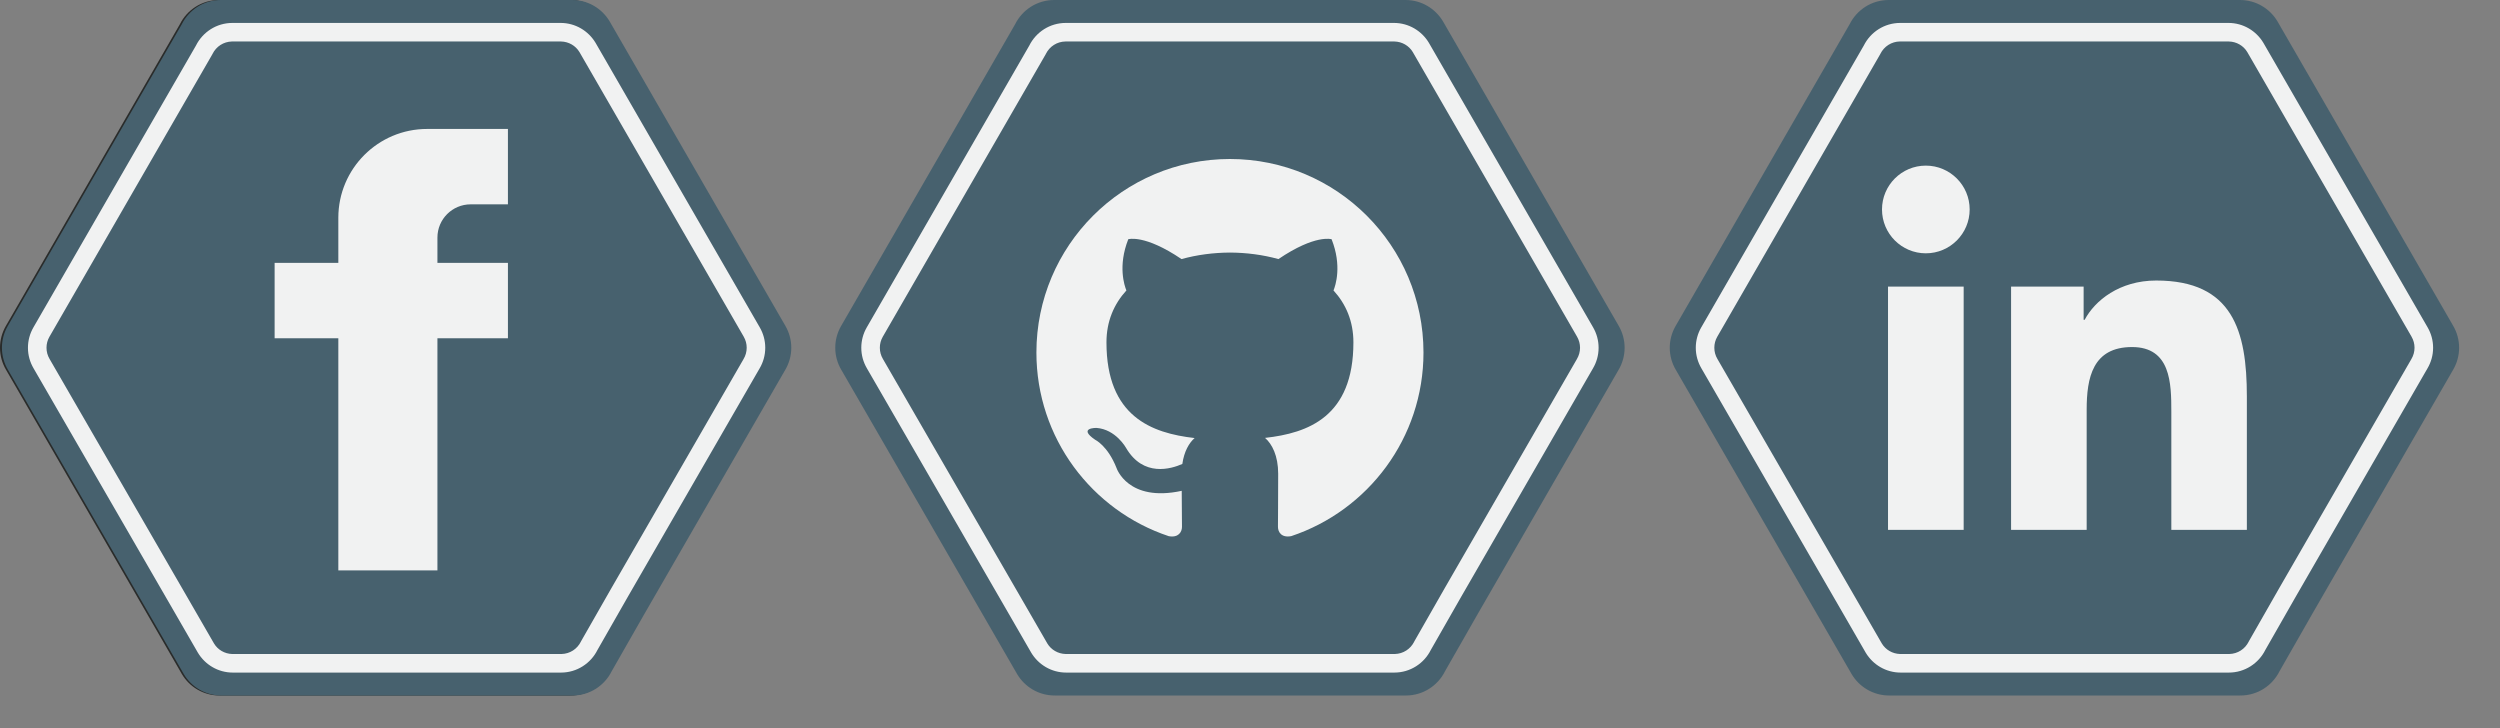 <?xml version="1.0" encoding="utf-8"?>
<!-- Generator: Adobe Illustrator 15.0.0, SVG Export Plug-In . SVG Version: 6.00 Build 0)  -->
<!DOCTYPE svg PUBLIC "-//W3C//DTD SVG 1.1//EN" "http://www.w3.org/Graphics/SVG/1.1/DTD/svg11.dtd">
<svg version="1.1" id="Layer_1" xmlns="http://www.w3.org/2000/svg" xmlns:xlink="http://www.w3.org/1999/xlink" x="0px" y="0px"
	 width="269.5px" height="78.5px" viewBox="0 0 269.5 78.5" enable-background="new 0 0 269.5 78.5" xml:space="preserve">
<rect x="0" y="0" width="269.5" height="78.5" fill="#808080" stroke="none"/>
<path fill-rule="evenodd" clip-rule="evenodd" fill="#292B2A" d="M85.093,37.488c0-0.853-0.229-1.649-0.625-2.339L65.502,2.289
	C64.679,0.919,63.183,0,61.468,0c-0.007,0-0.013,0.001-0.02,0.001L61.447,0H23.63l-0.002,0.001C23.619,0.001,23.61,0,23.601,0
	c-1.848,0-3.443,1.067-4.213,2.617L0.619,35.159C0.228,35.846,0,36.64,0,37.488c0,0.865,0.237,1.674,0.645,2.37l16.036,27.745
	l2.935,5.083c0.823,1.37,2.319,2.289,4.033,2.289c0.007,0,0.014-0.001,0.021-0.001l0.002,0.001h37.816l0.003-0.001
	c0.008,0,0.017,0.001,0.026,0.001c1.848,0,3.443-1.067,4.214-2.616l3.478-6.091l15.229-26.393
	C84.852,39.174,85.093,38.36,85.093,37.488z"/>
<g>
	<path fill-rule="evenodd" clip-rule="evenodd" fill="#343735" d="M24.847,71.503c-1.181-0.016-2.249-0.631-2.862-1.652
		l-2.731-4.733L4.274,39.202c-0.307-0.524-0.468-1.116-0.468-1.713c0-0.587,0.155-1.168,0.447-1.68L21.781,5.416
		c0.609-1.22,1.774-1.944,3.069-1.944h35.284l0.025,0.003l0.105-0.004c1.157,0.001,2.245,0.619,2.867,1.654l17.705,30.678
		c0.294,0.513,0.451,1.097,0.451,1.686c0,0.603-0.164,1.197-0.473,1.719l-14.23,24.664l-3.25,5.692
		c-0.602,1.204-1.75,1.926-3.03,1.94h-0.342L24.847,71.503z"/>
	<path fill="#F1F2F2" d="M59.598,4.472l0.001,0.001h0.603l0.071,0c0.825,0.018,1.57,0.451,1.983,1.137l17.712,30.688
		c0.212,0.37,0.319,0.77,0.319,1.19c0,0.43-0.112,0.836-0.345,1.229L65.714,63.379l-3.249,5.689l-0.028,0.049l-0.025,0.051
		c-0.4,0.803-1.191,1.309-2.076,1.335l-0.005,0h-0.09l-0.554,0.001H25.745l-0.001-0.001h-0.829l-0.086,0
		c-0.82-0.022-1.559-0.454-1.969-1.136l-2.741-4.75L5.134,38.692c-0.218-0.372-0.328-0.777-0.328-1.204
		c0-0.419,0.106-0.817,0.311-1.177l17.53-30.396l0.031-0.053l0.028-0.055c0.399-0.803,1.19-1.309,2.076-1.334l0.006,0h0.088
		l0.554-0.001H59.598 M60.221,2.472c-0.006,0-0.013,0.001-0.019,0.001l-0.001-0.001H24.877l-0.002,0.001
		c-0.008,0-0.017-0.001-0.025-0.001c-1.726,0-3.216,0.997-3.936,2.444L3.385,35.312c-0.367,0.642-0.579,1.383-0.579,2.176
		c0,0.808,0.221,1.563,0.602,2.214l14.979,25.916l2.74,4.749c0.769,1.279,2.167,2.138,3.768,2.138c0.006,0,0.012-0.001,0.019-0.001
		l0.001,0.001h35.323l0.002-0.001c0.008,0,0.016,0.001,0.024,0.001c1.727,0,3.216-0.998,3.937-2.444l3.249-5.689l14.224-24.653
		c0.387-0.654,0.612-1.415,0.612-2.229c0-0.797-0.215-1.541-0.584-2.186L63.989,4.61C63.22,3.331,61.822,2.472,60.221,2.472
		L60.221,2.472z"/>
</g>
<path fill="#F1F2F2" d="M50.53,22.028h4.016v-8.127h-8.707c-5.288,0-9.575,4.287-9.575,9.574v4.863h-6.869v8.127h6.869v25.026
	h10.682V36.465h7.6v-8.127h-7.6v-2.727C46.946,23.632,48.551,22.028,50.53,22.028z"/>
<path fill-rule="evenodd" clip-rule="evenodd" fill="#47616E" d="M85.301,37.488c0-0.853-0.229-1.649-0.625-2.339L65.71,2.289
	C64.887,0.919,63.391,0,61.676,0c-0.007,0-0.013,0.001-0.02,0.001L61.654,0H23.838l-0.002,0.001C23.826,0.001,23.818,0,23.809,0
	c-1.848,0-3.443,1.067-4.213,2.617L0.827,35.159c-0.392,0.687-0.619,1.481-0.619,2.329c0,0.865,0.237,1.674,0.645,2.37L16.89,67.604
	l2.934,5.083c0.823,1.37,2.319,2.289,4.033,2.289c0.007,0,0.014-0.001,0.02-0.001l0.002,0.001h37.817l0.003-0.001
	c0.008,0,0.017,0.001,0.026,0.001c1.848,0,3.443-1.067,4.214-2.616l3.478-6.091l15.229-26.393
	C85.06,39.174,85.301,38.36,85.301,37.488z"/>
<g>
	<path fill-rule="evenodd" clip-rule="evenodd" fill="#47616E" d="M25.035,71.506c-1.132-0.002-2.22-0.62-2.841-1.655l-2.732-4.734
		L4.481,39.202c-0.307-0.526-0.468-1.117-0.468-1.713c0-0.585,0.155-1.167,0.448-1.681L21.988,5.416
		c0.609-1.22,1.774-1.944,3.07-1.944h35.288l0.026,0.003l0.102-0.004c1.155,0.001,2.243,0.619,2.866,1.654l17.705,30.677
		c0.298,0.52,0.45,1.087,0.45,1.686c0,0.603-0.163,1.198-0.472,1.72L66.793,63.871l-3.251,5.692c-0.602,1.205-1.75,1.926-3.03,1.94
		H25.216l-0.037-0.007L25.035,71.506z"/>
	<g>
		<path fill="#F1F2F2" d="M59.811,4.472l0.001,0.001h0.598l0.07,0c0.826,0.018,1.571,0.451,1.984,1.137l17.712,30.689
			c0.211,0.368,0.318,0.768,0.318,1.189c0,0.43-0.112,0.837-0.344,1.229L65.922,63.379l-3.249,5.689l-0.028,0.049l-0.025,0.051
			c-0.399,0.803-1.19,1.309-2.076,1.334l-0.005,0h-0.089l-0.558,0.001H26.188l-0.001-0.001h-1.064l-0.087,0
			c-0.819-0.022-1.558-0.454-1.967-1.137l-2.742-4.75L5.342,38.693c-0.218-0.374-0.329-0.779-0.329-1.205
			c0-0.418,0.106-0.817,0.311-1.177l17.53-30.396l0.031-0.053l0.027-0.055c0.399-0.803,1.19-1.309,2.076-1.334l0.005,0h0.089
			l0.558-0.001H59.811 M60.428,2.472c-0.006,0-0.012,0.001-0.019,0.001l-0.001-0.001H25.085l-0.002,0.001
			c-0.009,0-0.017-0.001-0.025-0.001c-1.726,0-3.216,0.997-3.936,2.444L3.592,35.312c-0.366,0.642-0.579,1.383-0.579,2.176
			c0,0.808,0.222,1.563,0.603,2.214l14.979,25.916l2.741,4.749c0.768,1.279,2.166,2.138,3.767,2.138c0.006,0,0.013-0.001,0.02-0.001
			l0.001,0.001h35.323l0.002-0.001c0.008,0,0.016,0.001,0.024,0.001c1.727,0,3.216-0.998,3.937-2.444l3.249-5.689l14.224-24.653
			c0.387-0.654,0.611-1.415,0.611-2.229c0-0.797-0.214-1.541-0.584-2.186L64.197,4.61C63.427,3.331,62.03,2.472,60.428,2.472
			L60.428,2.472z"/>
	</g>
</g>
<path fill="#F1F2F2" d="M50.738,22.028h4.016v-8.127h-8.707c-5.288,0-9.575,4.287-9.575,9.574v4.863h-6.868v8.127h6.868v25.026
	h10.683V36.465h7.6v-8.127h-7.6v-2.727C47.154,23.632,48.759,22.028,50.738,22.028z"/>
<path fill-rule="evenodd" clip-rule="evenodd" fill="#47616E" d="M175.134,37.488c0-0.853-0.23-1.649-0.625-2.339l-18.965-32.86
	C154.72,0.919,153.224,0,151.51,0c-0.007,0-0.014,0.001-0.021,0.001L151.488,0h-37.817l-0.002,0.001
	c-0.009,0-0.018-0.001-0.026-0.001c-1.849,0-3.443,1.067-4.214,2.617L90.661,35.159c-0.392,0.687-0.62,1.481-0.62,2.329
	c0,0.865,0.237,1.674,0.645,2.37l16.036,27.745l2.935,5.083c0.823,1.37,2.319,2.289,4.034,2.289c0.007,0,0.013-0.001,0.02-0.001
	l0.001,0.001h37.817l0.003-0.001c0.009,0,0.018,0.001,0.027,0.001c1.848,0,3.443-1.067,4.214-2.616l3.479-6.091l15.228-26.393
	C174.893,39.174,175.134,38.36,175.134,37.488z"/>
<g>
	<path fill-rule="evenodd" clip-rule="evenodd" fill="#47616E" d="M114.886,71.503c-1.181-0.017-2.247-0.632-2.86-1.652
		l-2.731-4.733L94.315,39.202c-0.307-0.525-0.468-1.116-0.468-1.713c0-0.587,0.154-1.168,0.447-1.68l17.528-30.393
		c0.609-1.219,1.774-1.943,3.07-1.943l35.313,0.003l0.101-0.004c1.157,0.001,2.245,0.619,2.867,1.654l17.706,30.678
		c0.294,0.513,0.45,1.096,0.45,1.686c0,0.602-0.164,1.197-0.473,1.721l-14.229,24.662l-3.251,5.693
		c-0.602,1.205-1.751,1.927-3.032,1.94l-0.343-0.029l-0.041,0.029L114.886,71.503z"/>
	<g>
		<path fill="#F1F2F2" d="M149.639,4.472l0.001,0.001h0.603l0.071,0c0.826,0.018,1.571,0.45,1.983,1.137l17.712,30.688
			c0.211,0.369,0.319,0.77,0.319,1.19c0,0.423-0.115,0.842-0.344,1.229l-14.229,24.661l-3.249,5.689l-0.028,0.049l-0.025,0.051
			c-0.4,0.804-1.192,1.31-2.079,1.334l-0.007,0h-0.085l-0.667,0.001h-33.83l-0.001-0.001h-0.829l-0.087,0
			c-0.819-0.023-1.557-0.455-1.967-1.137l-2.742-4.75L95.176,38.693c-0.218-0.373-0.329-0.778-0.329-1.205
			c0-0.419,0.106-0.818,0.311-1.177l17.53-30.396l0.031-0.053l0.027-0.055c0.403-0.81,1.205-1.318,2.101-1.334l0.01,0h0.059
			l0.471-0.001H149.639 M150.262,2.472c-0.006,0-0.013,0.001-0.019,0.001l-0.001-0.001h-35.323l-0.002,0.001
			c-0.008,0-0.016-0.001-0.025-0.001c-1.727,0-3.216,0.997-3.936,2.444l-17.53,30.396c-0.366,0.642-0.578,1.383-0.578,2.176
			c0,0.808,0.222,1.563,0.602,2.214l14.979,25.916l2.741,4.749c0.769,1.279,2.167,2.138,3.768,2.138
			c0.006,0,0.012-0.001,0.019-0.001l0.001,0.001h35.323l0.002-0.001c0.008,0,0.017,0.001,0.025,0.001
			c1.726,0,3.216-0.998,3.936-2.444l3.249-5.689l14.225-24.653c0.386-0.654,0.611-1.415,0.611-2.229
			c0-0.796-0.214-1.541-0.584-2.186L154.03,4.61C153.261,3.331,151.863,2.472,150.262,2.472L150.262,2.472z"/>
	</g>
</g>
<path fill-rule="evenodd" clip-rule="evenodd" fill="#F1F2F2" d="M132.588,17.14c-11.521,0-20.863,9.34-20.863,20.863
	c0,9.217,5.978,17.038,14.267,19.796c1.042,0.193,1.425-0.453,1.425-1.004c0-0.498-0.019-2.141-0.028-3.884
	c-5.804,1.262-7.028-2.461-7.028-2.461c-0.95-2.412-2.317-3.053-2.317-3.053c-1.892-1.295,0.143-1.269,0.143-1.269
	c2.095,0.147,3.198,2.151,3.198,2.151c1.861,3.189,4.881,2.267,6.071,1.733c0.188-1.348,0.728-2.269,1.324-2.79
	c-4.633-0.527-9.504-2.316-9.504-10.311c0-2.278,0.814-4.139,2.149-5.6c-0.217-0.525-0.931-2.647,0.202-5.521
	c0,0,1.753-0.561,5.739,2.139c1.664-0.462,3.449-0.694,5.222-0.703c1.773,0.008,3.56,0.24,5.227,0.703
	c3.981-2.7,5.731-2.139,5.731-2.139c1.136,2.874,0.421,4.996,0.205,5.521c1.338,1.461,2.146,3.322,2.146,5.6
	c0,8.013-4.88,9.777-9.526,10.294c0.749,0.647,1.416,1.917,1.416,3.863c0,2.791-0.024,5.038-0.024,5.725
	c0,0.556,0.375,1.206,1.433,1.001c8.285-2.762,14.255-10.58,14.255-19.793C153.451,26.48,144.11,17.14,132.588,17.14"/>
<path fill-rule="evenodd" clip-rule="evenodd" fill="#47616E" d="M265.093,37.488c0-0.853-0.23-1.649-0.625-2.339l-18.965-32.86
	C244.679,0.919,243.183,0,241.469,0c-0.007,0-0.014,0.001-0.021,0.001L241.447,0H203.63l-0.002,0.001
	c-0.009,0-0.017-0.001-0.026-0.001c-1.848,0-3.443,1.067-4.214,2.617L180.62,35.159c-0.392,0.687-0.62,1.481-0.62,2.329
	c0,0.865,0.237,1.674,0.645,2.37l16.036,27.745l2.935,5.083c0.823,1.37,2.319,2.289,4.034,2.289c0.007,0,0.013-0.001,0.02-0.001
	l0.001,0.001h37.817l0.003-0.001c0.009,0,0.018,0.001,0.027,0.001c1.848,0,3.443-1.067,4.214-2.616l3.479-6.091l15.228-26.393
	C264.852,39.174,265.093,38.36,265.093,37.488z"/>
<g>
	<path fill-rule="evenodd" clip-rule="evenodd" fill="#47616E" d="M204.845,71.503c-1.181-0.017-2.247-0.632-2.86-1.652
		l-2.731-4.733l-14.979-25.916c-0.307-0.526-0.468-1.117-0.468-1.713c0-0.587,0.154-1.168,0.447-1.68L201.78,5.416
		c0.609-1.219,1.774-1.943,3.07-1.943l35.312,0.003l0.101-0.004c1.157,0.001,2.245,0.619,2.867,1.654l17.706,30.678
		c0.294,0.513,0.45,1.096,0.45,1.686c0,0.602-0.164,1.197-0.473,1.721l-14.229,24.662l-3.251,5.693
		c-0.602,1.205-1.751,1.927-3.032,1.94l-0.343-0.029l-0.041,0.029L204.845,71.503z"/>
	<g>
		<path fill="#F1F2F2" d="M239.597,4.472l0.001,0.001h0.603l0.071,0c0.826,0.018,1.571,0.45,1.983,1.137l17.712,30.688
			c0.211,0.369,0.319,0.77,0.319,1.19c0,0.423-0.115,0.842-0.344,1.229l-14.229,24.661l-3.249,5.689l-0.028,0.049l-0.025,0.051
			c-0.4,0.804-1.192,1.31-2.079,1.334l-0.007,0h-0.085l-0.667,0.001h-33.993l-0.002-0.001h-0.665l-0.087,0
			c-0.819-0.023-1.557-0.455-1.967-1.137l-2.742-4.75l-14.983-25.924c-0.218-0.374-0.329-0.779-0.329-1.205
			c0-0.419,0.106-0.818,0.311-1.177l17.53-30.396l0.031-0.053l0.027-0.055c0.403-0.81,1.205-1.318,2.101-1.334l0.01,0h0.06
			l0.471-0.001H239.597 M240.221,2.472c-0.006,0-0.013,0.001-0.019,0.001L240.2,2.472h-35.323l-0.002,0.001
			c-0.008,0-0.016-0.001-0.024-0.001c-1.727,0-3.216,0.997-3.937,2.444l-17.53,30.396c-0.366,0.642-0.578,1.383-0.578,2.176
			c0,0.808,0.222,1.563,0.603,2.214l14.979,25.916l2.741,4.749c0.769,1.279,2.167,2.138,3.768,2.138
			c0.006,0,0.012-0.001,0.019-0.001l0.002,0.001h35.323l0.002-0.001c0.008,0,0.017,0.001,0.025,0.001
			c1.726,0,3.216-0.998,3.936-2.444l3.249-5.689l14.225-24.653c0.386-0.654,0.611-1.415,0.611-2.229
			c0-0.796-0.214-1.541-0.584-2.186L243.988,4.61C243.22,3.331,241.822,2.472,240.221,2.472L240.221,2.472z"/>
	</g>
</g>
<g>
	<path fill="#F1F2F2" d="M203.528,30.894h8.155v26.227h-8.155V30.894z M207.606,17.854c2.606,0,4.724,2.118,4.724,4.725
		c0,2.61-2.118,4.728-4.724,4.728c-2.613,0-4.726-2.118-4.726-4.728C202.88,19.973,204.993,17.854,207.606,17.854"/>
	<path fill="#F1F2F2" d="M216.795,30.894h7.82v3.582h0.111c1.088-2.061,3.748-4.235,7.713-4.235c8.249,0,9.772,5.43,9.772,12.495
		v14.386h-8.142V44.367c0-3.043-0.06-6.955-4.237-6.955c-4.242,0-4.889,3.313-4.889,6.734v12.975h-8.149V30.894z"/>
</g>
</svg>
